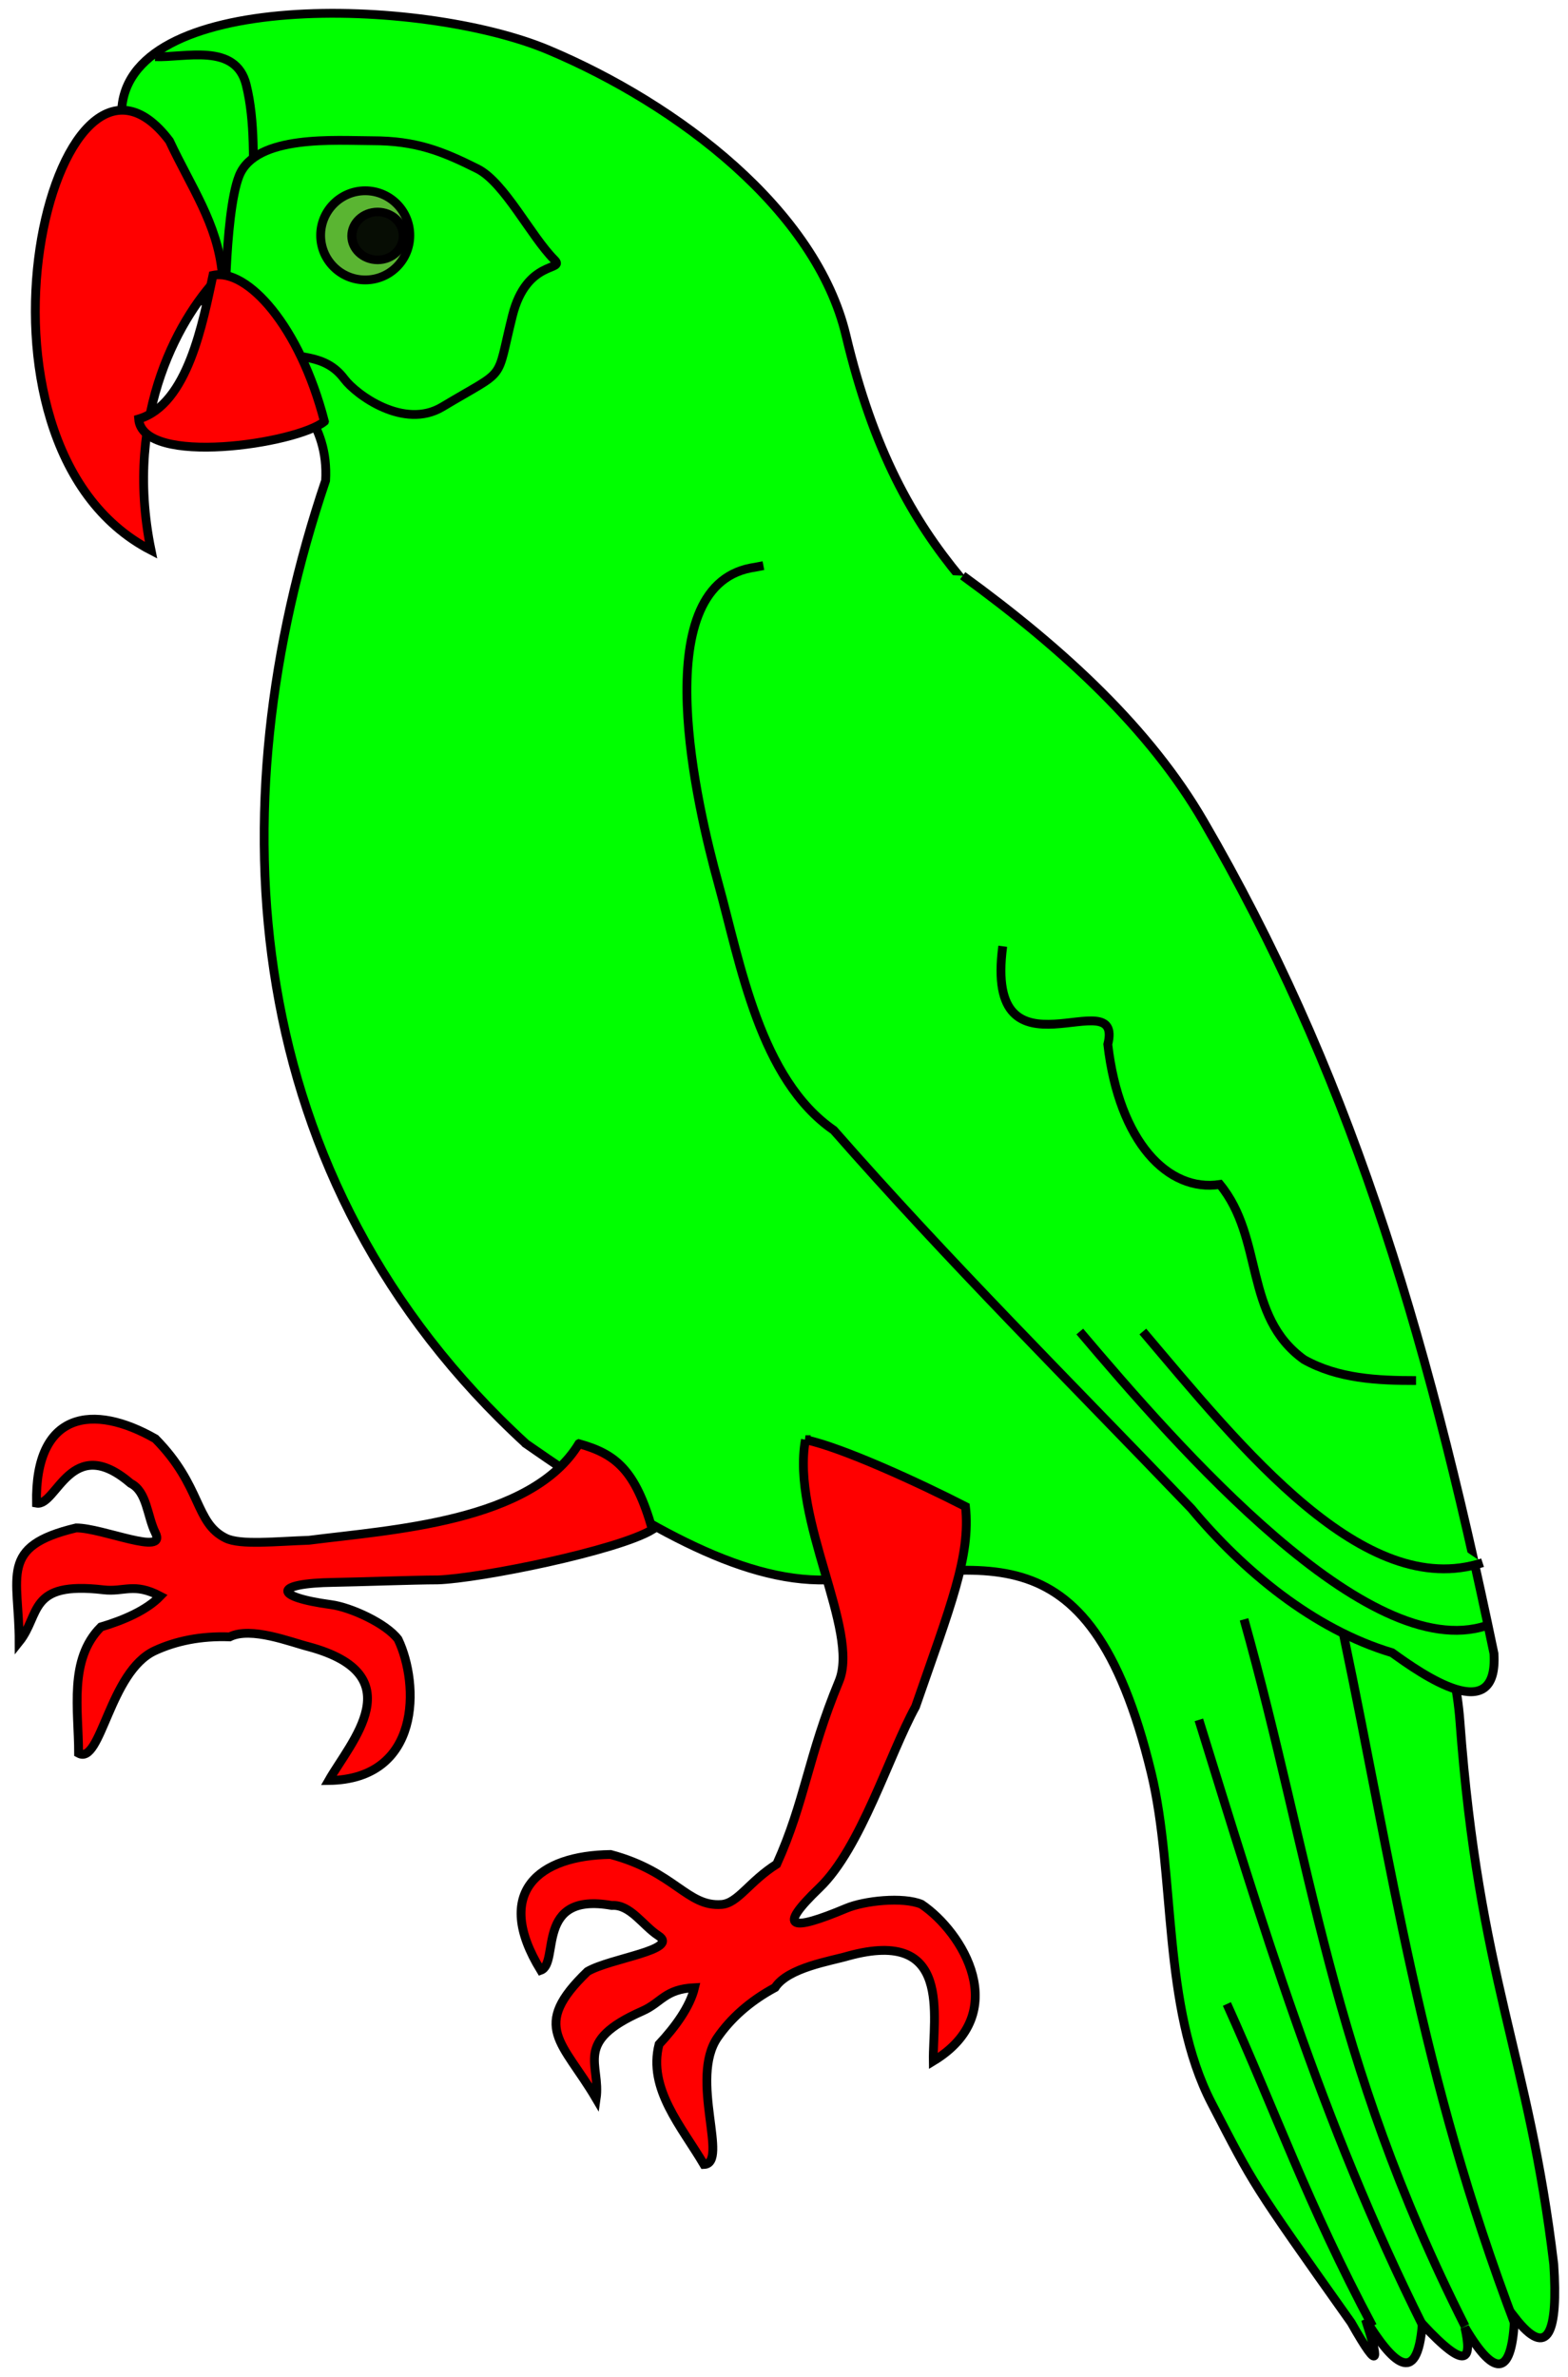 <?xml version="1.0" encoding="UTF-8" standalone="no"?>
<svg
   xmlns:dc="http://purl.org/dc/elements/1.1/"
   xmlns:cc="http://creativecommons.org/ns#"
   xmlns:rdf="http://www.w3.org/1999/02/22-rdf-syntax-ns#"
   xmlns:svg="http://www.w3.org/2000/svg"
   xmlns="http://www.w3.org/2000/svg"
   xmlns:sodipodi="http://sodipodi.sourceforge.net/DTD/sodipodi-0.dtd"
   xmlns:inkscape="http://www.inkscape.org/namespaces/inkscape"
   id="svg2"
   version="1.0"
   width="177.65"
   height="269.327"
   sodipodi:docname="popinjay.svg"
   inkscape:version="0.92.2 5c3e80d, 2017-08-06">

  <sodipodi:namedview
     pagecolor="#ffffff"
     bordercolor="#666666"
     borderopacity="1"
     objecttolerance="10"
     gridtolerance="10"
     guidetolerance="10"
     inkscape:pageopacity="0"
     inkscape:pageshadow="2"
     inkscape:window-width="640"
     inkscape:window-height="480"
     id="namedview24150"
     showgrid="false"
     inkscape:zoom="3.8466291"
     inkscape:cx="89.734946"
     inkscape:cy="134.66336"
     inkscape:current-layer="layer3" />
  <desc
     id="desc4">Flag of Canton of Valais (Wallis)</desc>
  <g
     transform="translate(-318.349,-241.9)"
     style="display:inline"
     id="layer3">
    <g
       style="stroke:#000000;stroke-width:1;stroke-miterlimit:4;stroke-dasharray:none;stroke-opacity:1"
       transform="translate(-3.849)"
       id="g61520">
      <g
         style="stroke:#000000;stroke-width:1;stroke-miterlimit:4;stroke-dasharray:none;stroke-opacity:1"
         transform="matrix(-1,0,0,1,1256.44,22.448)"
         id="body">
        <path
           style="fill:#00ff00;fill-opacity:1;fill-rule:evenodd;stroke:#000000;stroke-width:1;stroke-linecap:butt;stroke-linejoin:miter;stroke-miterlimit:4;stroke-dasharray:none;stroke-opacity:1"
           d="m 874.656,383.026 c 32.556,-29.897 35.275,-71.877 22.696,-109.128 -0.749,-12.842 16.096,-14.804 15.713,-27.499 5.226,-5.815 7.404,-10.431 7.402,-14.039 -0.007,-14.208 -34.037,-13.276 -48.353,-7.251 -14.728,6.199 -30.344,18.131 -33.72,32.352 -6.214,26.175 -17.93,31.327 -31.151,46.675 -7.698,11.093 -17.191,27.056 -21.367,44.323 -3.875,16.023 -9.239,31.91 -11.985,43.84 -1.639,7.123 -4.516,14.895 -5.054,22.178 -2.154,29.174 -7.806,37.751 -10.631,61.519 -0.498,7.546 0.568,10.99 4.442,5.997 0.253,6.394 2.048,7.245 5.628,1.159 -0.813,3.611 -0.294,5.109 4.821,-0.39 0.579,7.363 3.481,4.268 6.433,-0.505 -1.396,4.266 -1.861,6.51 1.633,0.339 11.386,-16.062 10.917,-15.426 15.793,-24.815 5.673,-10.926 4.071,-25.96 6.859,-37.484 7.13,-29.471 19.85,-22.308 36.747,-21.838 9.934,0.276 21.226,-6.464 34.094,-15.432 z"
           id="path61486" />
        <path
           style="fill:#00ff00;fill-opacity:1;fill-rule:evenodd;stroke:#000000;stroke-width:1;stroke-linecap:butt;stroke-linejoin:miter;stroke-miterlimit:4;stroke-dasharray:none;stroke-opacity:1"
           d="m 916.667,225.873 c -3.386,0.137 -9.122,-1.606 -10.317,3.175 -1.038,4.154 -0.794,8.886 -0.794,13.492 0,1.587 0,3.175 0,4.762"
           id="path61490" />
        <path
           style="fill:#00ff00;fill-opacity:1;fill-rule:evenodd;stroke:#000000;stroke-width:1;stroke-linecap:butt;stroke-linejoin:miter;stroke-miterlimit:4;stroke-dasharray:none;stroke-opacity:1"
           d="m 908.73,253.651 c 0,4.791 0.192,-9.837 -1.587,-14.286 -1.887,-4.718 -11.077,-3.968 -15.079,-3.968 -4.952,0 -7.893,1.169 -11.905,3.175 -3.067,1.533 -6.058,7.645 -8.73,10.317 -1.316,1.316 3.138,-0.147 4.762,6.349 1.933,7.731 0.437,5.818 7.936,10.317 4.355,2.613 9.78,-1.4 11.111,-3.175 2.182,-2.909 5.257,-2.306 8.73,-3.175 3.171,-0.793 2.808,-2.299 4.762,-5.556 z"
           id="path61492" />
        <circle
           r="5.051"
           cy="246.118"
           cx="892.863"
           style="opacity:1;fill:#5ab532;fill-opacity:1;stroke:#000000;stroke-width:1;stroke-miterlimit:4;stroke-dasharray:none;stroke-opacity:1"
           id="path61498" />
        <path
           style="fill:#00ff00;fill-opacity:1;fill-rule:evenodd;stroke:#000000;stroke-width:1;stroke-linecap:butt;stroke-linejoin:miter;stroke-miterlimit:4;stroke-dasharray:none;stroke-opacity:1"
           d="m 847.749,283.539 0.699,0.136 0.759,0.134 10e-6,-1e-5 c 11.91,2.323 6.01,27.182 3.674,35.653 -2.548,9.24 -4.731,22.257 -13.102,28.047 -13.015,14.847 -26.766,28.52 -40.52,42.876 -5.869,7.037 -13.825,13.659 -22.741,16.325 -3.341,2.415 -12.052,8.561 -11.538,0.095 7.886,-37.951 16.813,-66.612 32.903,-94.294 6.064,-10.434 15.747,-19.437 27.285,-27.833"
           id="path61500" />
        <path
           style="fill:#00ff00;fill-opacity:1;fill-rule:evenodd;stroke:#000000;stroke-width:1;stroke-linecap:butt;stroke-linejoin:miter;stroke-miterlimit:4;stroke-dasharray:none;stroke-opacity:1"
           d="m 820.635,326.667 c 2.155,16.234 -13.783,3.572 -11.905,11.111 -1.282,11.081 -6.838,16.777 -12.698,15.873 -5.037,6.14 -2.661,14.905 -9.524,19.841 -3.886,2.175 -8.352,2.381 -12.698,2.381"
           id="path61502" />
        <path
           style="fill:#00ff00;fill-opacity:1;fill-rule:evenodd;stroke:#000000;stroke-width:1;stroke-linecap:butt;stroke-linejoin:miter;stroke-miterlimit:4;stroke-dasharray:none;stroke-opacity:1"
           d="m 811.905,370.317 c -11.2,13.216 -32.588,37.74 -46.032,33.333"
           id="path61504" />
        <path
           style="fill:none;fill-rule:evenodd;stroke:#000000;stroke-width:1;stroke-linecap:butt;stroke-linejoin:miter;stroke-miterlimit:4;stroke-dasharray:none;stroke-opacity:1"
           d="m 782.023,404.659 c -5.545,26.448 -8.67,49.861 -19.442,78.221"
           id="path61506" />
        <path
           style="fill:none;fill-rule:evenodd;stroke:#000000;stroke-width:1;stroke-linecap:butt;stroke-linejoin:miter;stroke-miterlimit:4;stroke-dasharray:none;stroke-opacity:1"
           d="m 793.296,402.927 c -7.716,27.561 -9.673,49.609 -25.042,80.089 v 0"
           id="path61508" />
        <path
           style="fill:none;fill-rule:evenodd;stroke:#000000;stroke-width:1;stroke-linecap:butt;stroke-linejoin:miter;stroke-miterlimit:4;stroke-dasharray:none;stroke-opacity:1"
           d="m 798.413,414.315 c -6.992,22.503 -13.775,45.427 -25.397,68.701"
           id="path61510" />
        <path
           style="fill:none;fill-rule:evenodd;stroke:#000000;stroke-width:1;stroke-linecap:butt;stroke-linejoin:miter;stroke-miterlimit:4;stroke-dasharray:none;stroke-opacity:1"
           d="m 795.238,446.508 c -5.501,12.169 -9.165,22.731 -16.504,36.508"
           id="path61512" />
        <path
           id="path61514"
           d="m 804.762,370.317 c -11.2,13.216 -25.048,30.597 -38.492,26.19"
           style="fill:#00ff00;fill-opacity:1;fill-rule:evenodd;stroke:#000000;stroke-width:1;stroke-linecap:butt;stroke-linejoin:miter;stroke-miterlimit:4;stroke-dasharray:none;stroke-opacity:1" />
        <circle
           r="5.051"
           cy="246.118"
           cx="892.863"
           id="path61516"
           style="opacity:1;fill:#000000;fill-opacity:0.923;stroke:#000000;stroke-width:1.795;stroke-miterlimit:4;stroke-dasharray:none;stroke-opacity:1"
           transform="matrix(0.577,0,0,0.538,376.278,113.772)" />
      </g>
      <g
         transform="matrix(-1,0,0,1,1256.796,26.632)"
         id="legged"
         style="stroke-width:1">
        <path
           id="path61484"
           d="m 869.012,378.841 c 5.387,8.889 21.31,9.75 30.585,10.943 3.69,0.119 7.751,0.575 9.418,-0.239 3.535,-1.727 2.664,-5.879 7.979,-11.265 7.037,-4.028 13.654,-3.118 13.469,7.296 -2.288,0.435 -3.882,-8.068 -10.663,-2.245 -1.871,0.935 -1.871,3.741 -2.806,5.612 -1.341,2.682 5.98,-0.561 8.979,-0.561 8.81,2.104 6.454,5.412 6.454,12.908 -2.475,-3.09 -0.947,-6.899 -9.54,-5.893 -2.385,0.279 -3.441,-0.859 -6.442,0.716 1.541,1.598 4.128,2.722 6.722,3.493 3.676,3.679 2.525,9.393 2.525,14.31 -2.551,1.383 -3.473,-9.236 -8.642,-11.623 -2.352,-1.086 -5.178,-1.688 -8.474,-1.565 -2.418,-1.209 -6.95,0.615 -8.979,1.122 -11.847,3.215 -4.717,10.8 -2.245,15.152 -10.493,-0.132 -10.285,-10.909 -7.857,-15.994 1.358,-1.811 5.369,-3.631 7.576,-3.928 6.695,-0.902 6.541,-2.431 -0.281,-2.525 -2.616,-0.038 -9.159,-0.281 -11.785,-0.281 -4.788,-0.158 -20.405,-3.323 -24.319,-5.698 1.923,-6.774 4.159,-8.567 8.325,-9.735 z"
           style="fill:#ff0000;fill-opacity:1;fill-rule:evenodd;stroke:#000000;stroke-width:1;stroke-linecap:butt;stroke-linejoin:miter;stroke-miterlimit:4;stroke-dasharray:none;stroke-opacity:1" />
        <path
           style="fill:#ff0000;fill-opacity:1;fill-rule:evenodd;stroke:#000000;stroke-width:1;stroke-linecap:butt;stroke-linejoin:miter;stroke-miterlimit:4;stroke-dasharray:none;stroke-opacity:1"
           d="m 843.344,378.388 c 1.653,9.04 -6.178,21.629 -3.803,27.366 3.539,8.546 3.834,13.577 7.056,20.721 3.12,1.974 4.389,4.427 6.238,4.571 3.922,0.304 5.278,-3.716 12.591,-5.662 8.108,0.098 13.349,4.238 7.907,13.119 -2.192,-0.786 0.747,-8.922 -8.051,-7.343 -2.087,-0.143 -3.51,2.276 -5.265,3.413 -2.516,1.631 5.439,2.55 8.023,4.071 6.525,6.282 2.817,7.937 -0.985,14.397 -0.566,-3.918 2.684,-6.426 -5.233,-9.917 -2.197,-0.969 -2.53,-2.485 -5.915,-2.65 0.517,2.158 2.177,4.439 4.022,6.42 1.302,5.035 -2.588,9.376 -5.082,13.614 -2.9,-0.102 1.691,-9.721 -1.553,-14.4 -1.476,-2.129 -3.606,-4.081 -6.509,-5.647 -1.471,-2.269 -6.301,-2.995 -8.308,-3.587 -11.841,-3.238 -9.542,6.915 -9.62,11.92 -8.976,-5.435 -3.331,-14.618 1.341,-17.769 2.089,-0.872 6.469,-0.406 8.522,0.457 6.227,2.618 7.962,2.405 3.039,-2.319 -4.701,-4.511 -7.928,-15.152 -10.892,-20.53 -3.95,-11.4 -6.266,-17.051 -5.655,-22.671 5.093,-2.614 13.95,-6.701 18.132,-7.574 z"
           id="path61488" />
      </g>
      <g
         transform="matrix(-1,0,0,1,1256.865,18.002)"
         id="beaked"
         style="stroke-width:1">
        <path
           id="path61494"
           d="m 917.555,286.244 c 23.396,-12.103 10.881,-63.548 -2.086,-46.388 -2.457,5.253 -5.421,9.344 -5.979,14.989 4.562,4.493 11.274,15.75 8.065,31.399 z"
           style="fill:#ff0000;fill-opacity:1;fill-rule:evenodd;stroke:#000000;stroke-width:1;stroke-linecap:butt;stroke-linejoin:miter;stroke-miterlimit:4;stroke-dasharray:none;stroke-opacity:1" />
        <path
           id="path61496"
           d="m 897.913,271.652 c 3.122,2.542 20.616,5.156 21.045,-0.281 -5.6,-1.654 -7.288,-11.074 -8.418,-16.275 -3.882,-0.822 -9.833,5.743 -12.627,16.555 z"
           style="fill:#ff0000;fill-opacity:1;fill-rule:evenodd;stroke:#000000;stroke-width:1;stroke-linecap:butt;stroke-linejoin:miter;stroke-miterlimit:4;stroke-dasharray:none;stroke-opacity:1" />
      </g>
    </g>
  </g>
</svg>
